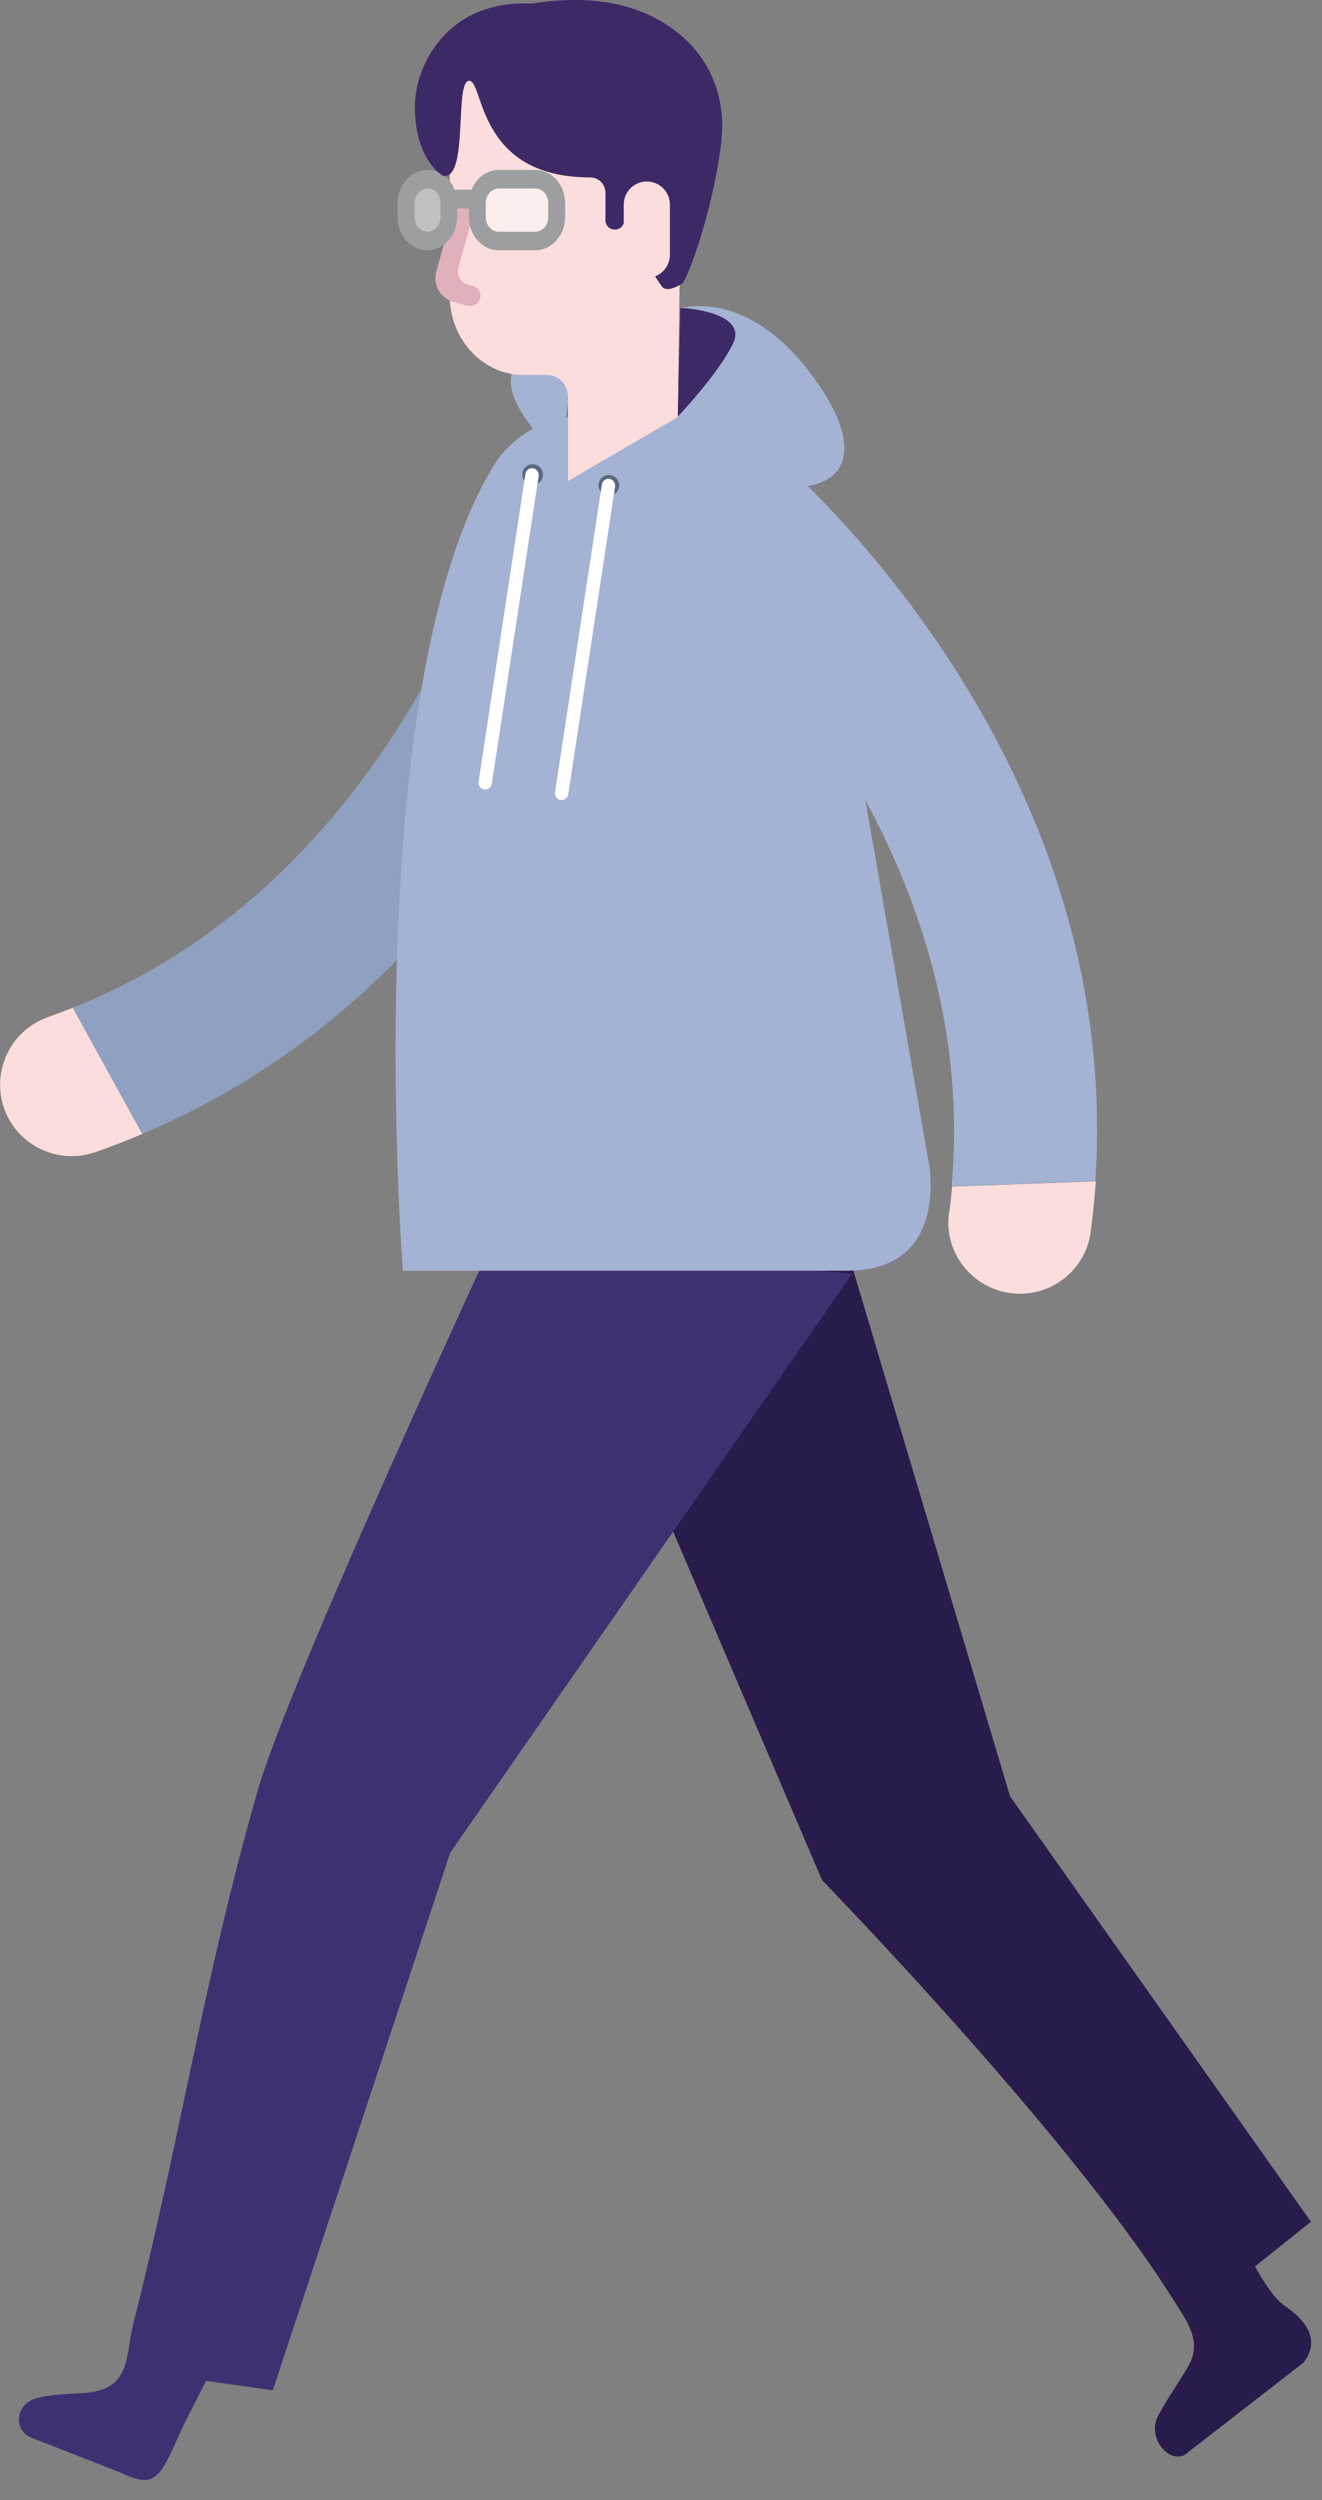 <svg width="55" height="104" viewBox="0 0 55 104" fill="none" xmlns="http://www.w3.org/2000/svg">
<rect x="0" y="0" width="55" height="104" fill="#808080" stroke="none"/>
<g clip-path="url(#clip0_109_885)">
<path d="M2 42.31C0.45 42.85 -0.37 44.55 0.17 46.1C0.61 47.37 1.84 48.15 3.12 48.09C3.4 48.08 3.68 48.02 3.96 47.93C4.63 47.7 5.28 47.44 5.92 47.17L3.03 41.92C2.69 42.05 2.35 42.18 2 42.31Z" fill="#FADDDC"/>
<path d="M24.82 17.36C23.22 17 21.63 18.01 21.27 19.61C21.23 19.78 17.37 36.22 3.03 41.92L5.92 47.17C22.65 40.1 26.9 21.72 27.08 20.91C27.43 19.31 26.42 17.73 24.82 17.37V17.36Z" fill="#8FA0C1"/>
<path d="M23.46 53.07L35.43 52.61L42.02 74.72L54.54 92.42L52.21 94.28C52.49 94.78 52.98 95.6 53.45 95.92C54.14 96.38 55.04 97.25 54.23 98.28L49.27 102.13C48.55 102.44 47.78 101.38 48.14 100.58C48.38 100.05 49.2 98.87 49.47 98.37C50.02 97.32 49.36 96.53 48.64 95.39C44.31 88.6 34.2 78.21 34.2 78.21L23.46 53.07Z" fill="#291B4C"/>
<path d="M20.53 51.53L35.45 52.99L18.73 77.07L11.35 99.43L8.57 99.04L7.67 100.81C6.74 102.8 6.62 103.65 5.08 102.88L1.25 101.38C0.55 101.03 0.66 100.02 1.48 99.77C2.02 99.61 2.85 99.58 3.41 99.55C5.49 99.45 5.21 98 5.54 96.68C7.54 88.8 8.44 82.47 10.71 74.52C12 69.96 20.55 51.53 20.55 51.53H20.53Z" fill="#3F3072"/>
<path d="M16.76 52.86H35.23C38.96 52.86 38.77 49.56 38.68 48.6L34.53 24.87C34.53 20.71 32.12 17.33 28.59 17.33H24.24C22.74 17.33 21.32 18.09 20.54 19.37C14.87 28.63 16.76 52.86 16.76 52.86Z" fill="#A4B2D3"/>
<path d="M39.48 50.45C39.26 52.08 40.41 53.57 42.04 53.79C43.38 53.97 44.63 53.23 45.15 52.05C45.26 51.8 45.34 51.52 45.38 51.23C45.47 50.52 45.54 49.83 45.59 49.14L39.61 49.36C39.58 49.72 39.54 50.09 39.49 50.45H39.48Z" fill="#FADDDC"/>
<path d="M27.48 18.84C26.44 20.11 26.63 21.98 27.89 23.02C28.02 23.13 40.97 33.98 39.59 49.35L45.57 49.13C46.79 31.01 32.29 18.94 31.65 18.41C30.38 17.37 28.51 17.56 27.47 18.83L27.48 18.84Z" fill="#A4B2D3"/>
<path d="M28.29 12.81C28.51 12.81 31.31 11.95 34.08 16.03C35.8 18.55 35.45 20.3 32.73 20.3C30.01 20.3 27.85 19.86 26.52 20.23L21.66 20.79L23.23 19.37L28.18 17.35L28.29 12.82V12.81Z" fill="#A4B2D3"/>
<path d="M28.29 12.81C28.66 12.81 31.09 13.03 30.5 14.28C29.91 15.53 28.19 17.34 28.19 17.34L28.3 12.81H28.29Z" fill="#3E2967"/>
<path d="M25.33 20.62C25.567 20.62 25.76 20.427 25.76 20.19C25.76 19.953 25.567 19.76 25.33 19.76C25.093 19.76 24.9 19.953 24.9 20.19C24.9 20.427 25.093 20.62 25.33 20.62Z" fill="#5B6882"/>
<path d="M23.32 33.28C23.47 33.3 23.61 33.2 23.64 33.05L25.59 20.24C25.61 20.09 25.51 19.95 25.36 19.92C25.21 19.89 25.07 20 25.04 20.15L23.09 32.96C23.07 33.11 23.17 33.25 23.32 33.28Z" fill="white"/>
<path d="M22.16 20.17C22.398 20.17 22.59 19.977 22.59 19.74C22.59 19.503 22.398 19.31 22.16 19.31C21.922 19.31 21.73 19.503 21.73 19.74C21.73 19.977 21.922 20.17 22.16 20.17Z" fill="#5B6882"/>
<path d="M20.14 32.84C20.29 32.86 20.43 32.76 20.46 32.61L22.41 19.8C22.43 19.65 22.33 19.51 22.18 19.48C22.03 19.45 21.89 19.56 21.86 19.71L19.91 32.52C19.89 32.67 19.99 32.81 20.14 32.84Z" fill="white"/>
<path d="M23.23 19.37C23.07 19.33 22.23 17.9 21.99 17.58C21.75 17.26 20.85 16.02 21.46 15.2C22.07 14.38 23.42 14.01 23.73 14.38C24.04 14.75 23.23 19.37 23.23 19.37Z" fill="#A4B2D3"/>
<path d="M28.39 3H18.71V12.3C18.71 14.12 20.09 15.6 21.79 15.6H22.77C23.25 15.6 23.63 16.01 23.63 16.53V20.01L28.2 17.35L28.39 3.01V3Z" fill="#FADDDC"/>
<path d="M19.46 12.73L18.86 12.56C18.32 12.41 18 11.84 18.15 11.3L18.98 8.34C19.04 8.11 19.28 7.98 19.5 8.05C19.72 8.12 19.86 8.35 19.79 8.57L19.07 11.13C18.98 11.44 19.16 11.76 19.47 11.84L19.68 11.9C19.91 11.96 20.04 12.2 19.97 12.42C19.9 12.64 19.67 12.78 19.45 12.71L19.46 12.73Z" fill="#E0B1BB"/>
<path opacity="0.5" d="M22.03 10.14H21.03C20.4 10.14 19.88 9.56 19.88 8.86C19.88 8.15 20.4 7.58 21.03 7.58H22.03C22.66 7.58 23.18 8.16 23.18 8.86C23.18 9.57 22.66 10.14 22.03 10.14Z" fill="white"/>
<path opacity="0.5" d="M17.55 10.14H18.07C17.44 10.14 16.92 9.56 16.92 8.86C16.92 8.15 17.44 7.58 18.07 7.58H17.55C18.18 7.58 18.7 8.16 18.7 8.86C18.7 9.57 18.18 10.14 17.55 10.14Z" fill="white"/>
<path d="M22.27 7.07H20.75C20.25 7.07 19.81 7.41 19.62 7.89H18.91C18.72 7.41 18.29 7.07 17.78 7.07C17.1 7.07 16.54 7.69 16.54 8.45V9.03C16.54 9.79 17.09 10.41 17.78 10.41C18.46 10.41 19.02 9.79 19.02 9.03V8.67H19.51V9.03C19.51 9.79 20.06 10.41 20.75 10.41H22.27C22.95 10.41 23.51 9.79 23.51 9.03V8.45C23.51 7.69 22.96 7.07 22.27 7.07ZM18.33 9.03C18.33 9.36 18.09 9.64 17.79 9.64C17.49 9.64 17.25 9.37 17.25 9.03V8.45C17.25 8.12 17.49 7.84 17.79 7.84C18.09 7.84 18.33 8.11 18.33 8.45V9.03ZM22.81 9.03C22.81 9.36 22.57 9.64 22.27 9.64H20.75C20.45 9.64 20.21 9.37 20.21 9.03V8.45C20.21 8.12 20.45 7.84 20.75 7.84H22.27C22.57 7.84 22.81 8.11 22.81 8.45V9.03Z" fill="#9C9E9F"/>
<path d="M30.02 5.71C30.17 4.23 29.66 2.74 28.58 1.7C27.21 0.38 25.12 -0.32 22.17 0.14C22.06 0.16 21.94 0.14 21.83 0.14C18.47 0.14 17.24 2.85 17.26 4.48C17.28 6.71 18.44 7.32 18.44 7.32C18.44 7.32 18.49 7.32 18.5 7.32C19.49 7.32 18.9 3.36 19.52 3.36C20.14 3.36 19.82 7.38 24.55 7.38C24.91 7.38 25.19 7.67 25.19 8.02V9.17C25.19 9.38 25.36 9.55 25.58 9.55C25.8 9.55 25.97 9.38 25.97 9.17C25.97 8.96 26.89 11.06 27.54 11.92C27.77 12.22 28.4 11.78 28.4 11.78C28.8 11.17 29.76 8.27 30.03 5.73L30.02 5.71Z" fill="#3E2967"/>
<path d="M25.95 10.6C25.95 11.13 26.38 11.56 26.91 11.56C27.44 11.56 27.87 11.13 27.87 10.6V8.51C27.87 7.98 27.44 7.55 26.91 7.55C26.38 7.55 25.95 7.98 25.95 8.51V10.6Z" fill="#FADDDC"/>
</g>
<defs>
<clipPath id="clip0_109_885">
<rect width="54.55" height="103.16" fill="white"/>
</clipPath>
</defs>
</svg>
